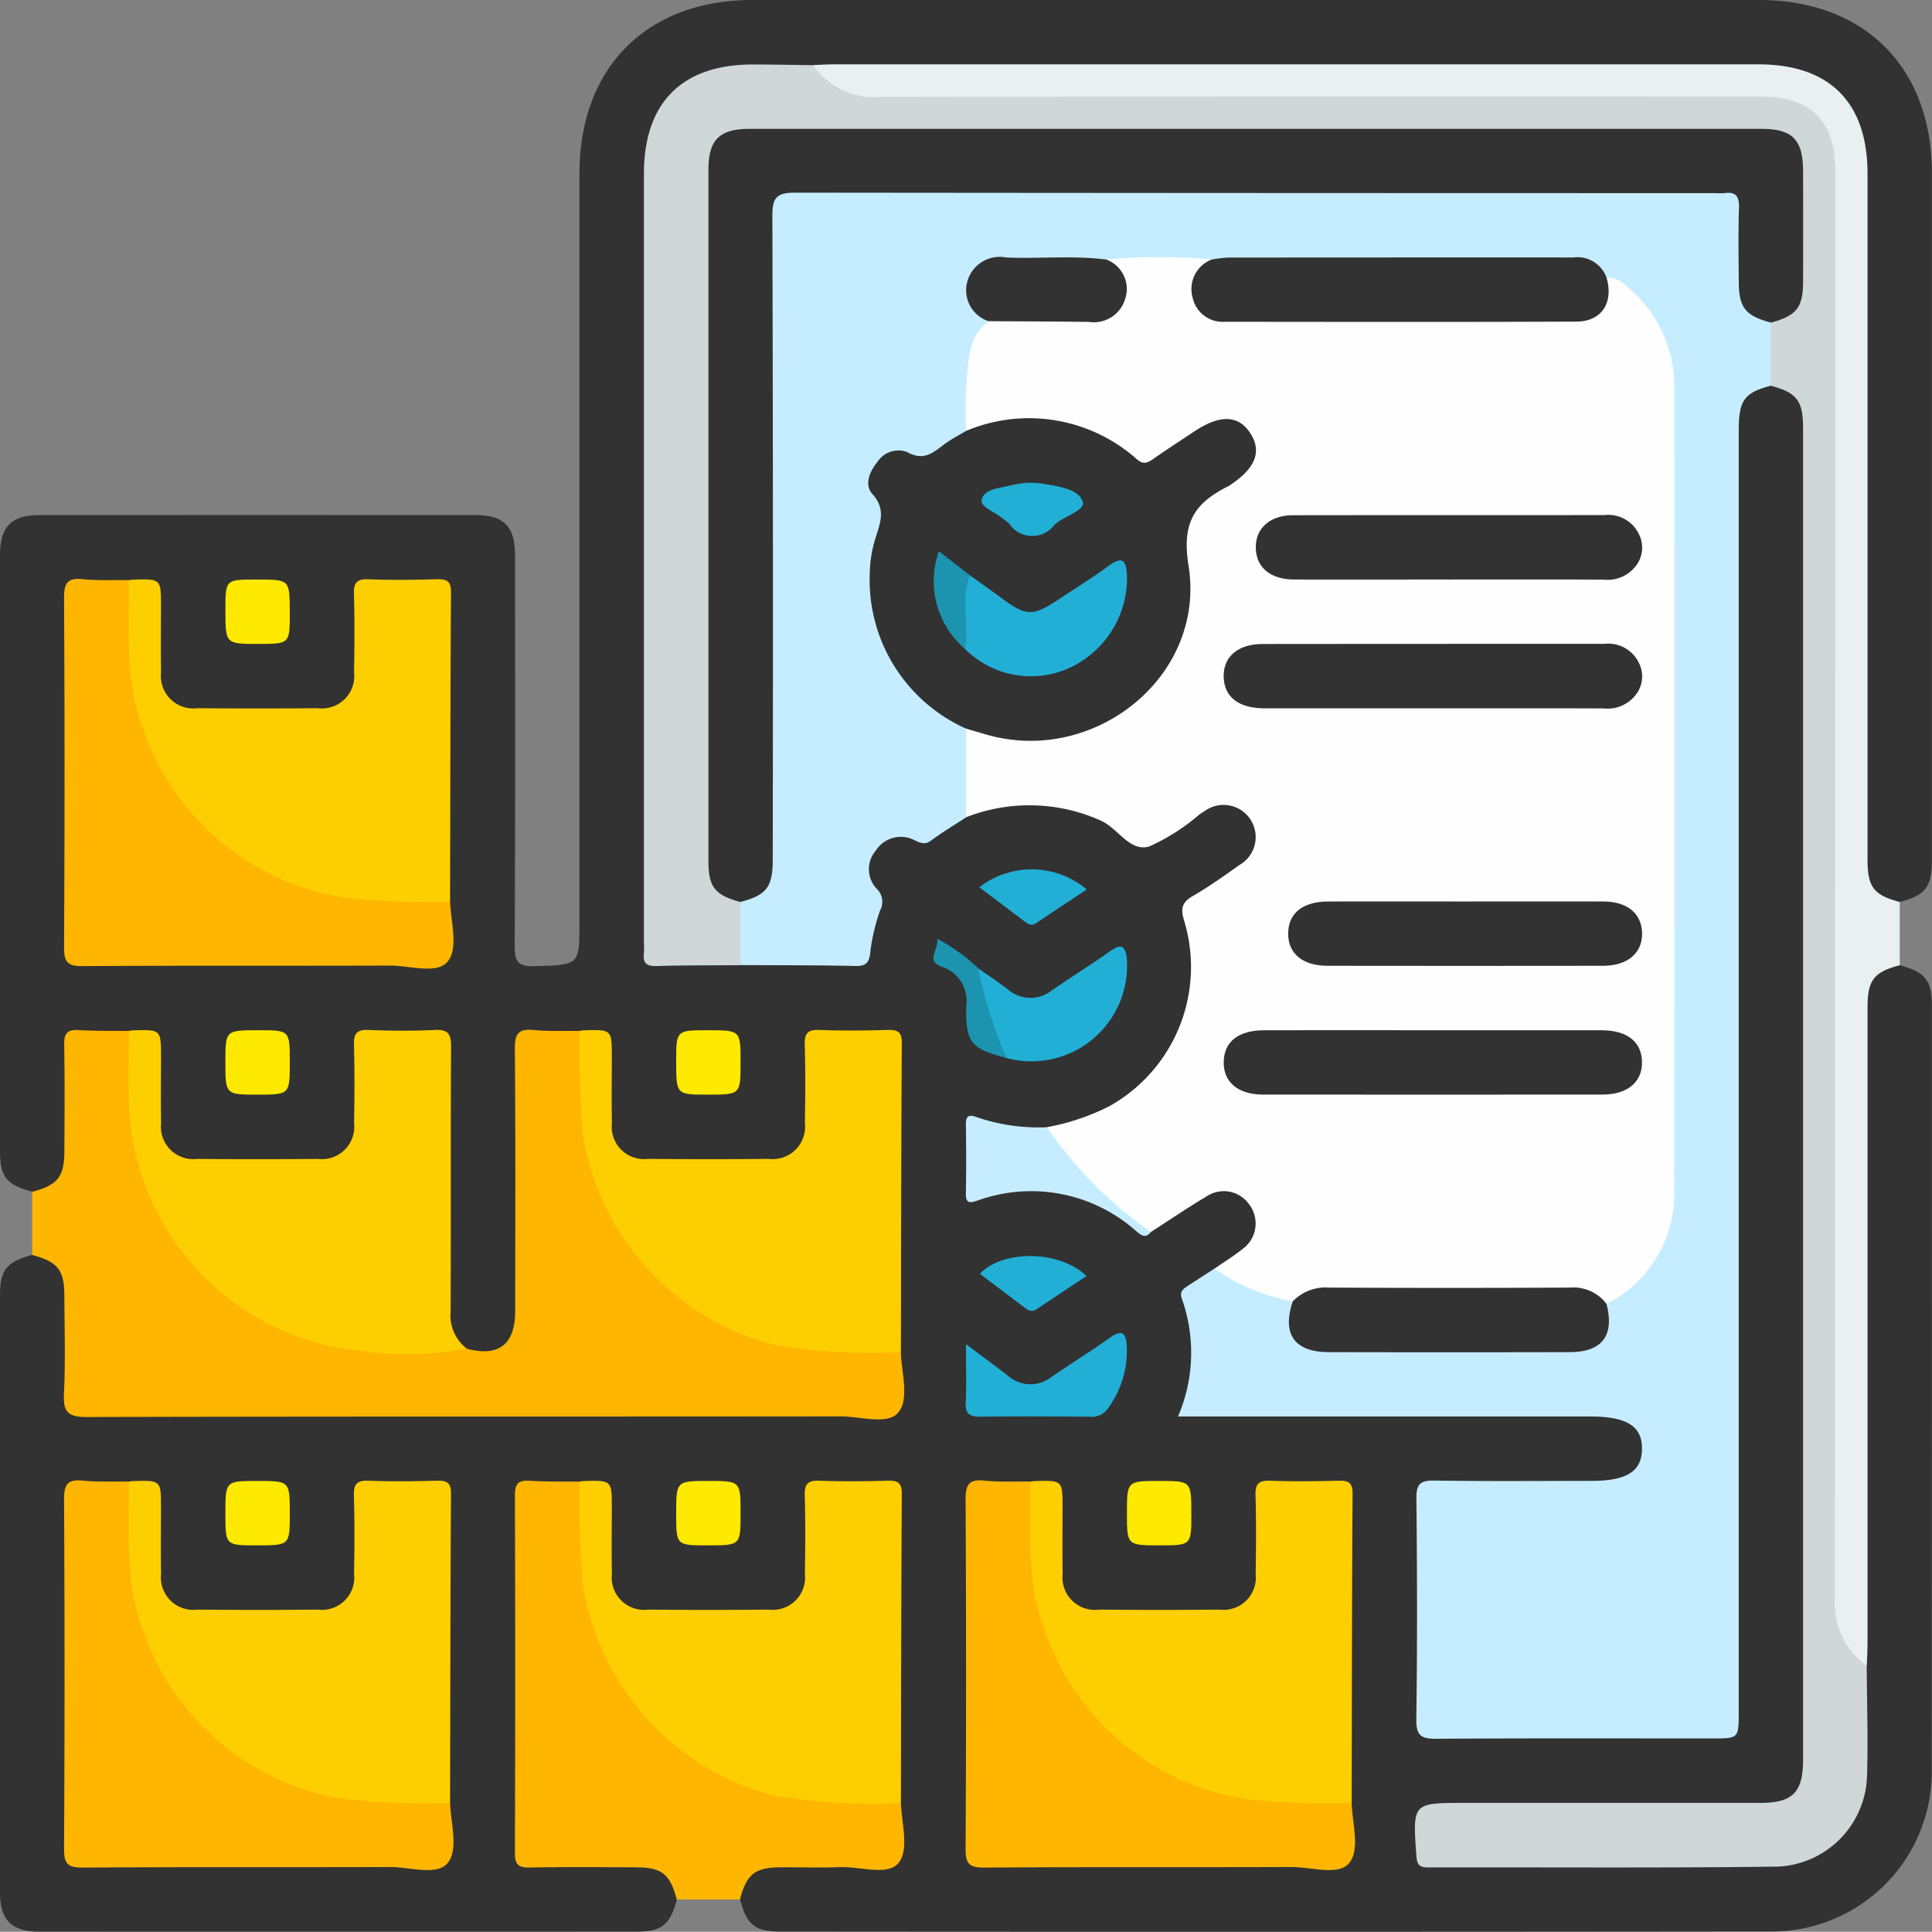 <svg id="Group_123101" data-name="Group 123101" xmlns="http://www.w3.org/2000/svg" xmlns:xlink="http://www.w3.org/1999/xlink" width="99.903" height="99.89" viewBox="0 0 99.903 99.89">
  <rect x="0" y="0" width="99.903" height="99.89" fill="#808080" stroke="none"/>
  <defs>
    <clipPath id="clip-path">
      <rect id="Rectangle_40120" data-name="Rectangle 40120" width="99.903" height="99.89" fill="none"/>
    </clipPath>
  </defs>
  <g id="Group_123101-2" data-name="Group 123101" clip-path="url(#clip-path)">
    <path id="Path_185883" data-name="Path 185883" d="M98.237,49.913c1.316.354,1.66.773,1.66,2.1q0,19.715-.006,39.43a8.272,8.272,0,0,1-8.437,8.432q-25.544.028-51.088.006c-1.329,0-1.752-.348-2.1-1.663-.2-1.129.422-1.858,1.757-1.946,1.446-.1,2.9-.028,4.348-.033,1.937-.007,1.937,0,1.934-1.912,0-.38,0-.759.013-1.139-.047-4.886-.007-9.772-.021-14.658,0-1.609-.023-1.641-1.618-1.627-3.058.026-2.7-.378-2.728,2.706a19.625,19.625,0,0,1-.037,1.974,1.933,1.933,0,0,1-1.94,1.93c-2.215.1-4.436.1-6.651,0a1.938,1.938,0,0,1-1.975-2.006c-.088-1.071-.019-2.147-.036-3.221-.02-1.289-.027-1.294-1.343-1.408A17.238,17.238,0,0,1,28.1,76.9c-.779-.031-1.182.271-1.127,1.083.009.137,0,.277,0,.415q0,8.2,0,16.4c0,1.354.063,1.415,1.39,1.424,1.453.011,2.907,0,4.361.007a3.4,3.4,0,0,1,1.326.2A1.437,1.437,0,0,1,35,98.222c-.354,1.316-.775,1.662-2.1,1.663q-15.436.005-30.872,0C.6,99.883,0,99.284,0,97.86Q0,82.426,0,66.992c0-1.327.347-1.748,1.663-2.1,1.137-.2,1.866.419,1.96,1.758.1,1.417.03,2.84.036,4.26.008,2,0,2,1.975,2H44.2c.277,0,.555.005.832,0,1.122-.036,1.224-.14,1.253-1.277.014-.554-.023-1.109.028-1.661-.039-4.917-.005-9.834-.018-14.751,0-1.6-.028-1.638-1.621-1.624-3.045.026-2.694-.379-2.724,2.708a19.521,19.521,0,0,1-.037,1.973,1.933,1.933,0,0,1-1.938,1.93c-2.214.1-4.433.1-6.647,0a1.941,1.941,0,0,1-1.98-2c-.089-1.07-.02-2.146-.037-3.219-.02-1.3-.024-1.3-1.333-1.418-.656.041-1.314.036-1.97.015-.759-.024-1.05.323-1.044,1.059.013,1.382,0,2.765,0,4.147,0,2.972.006,5.945-.005,8.917a2.391,2.391,0,0,1-.706,1.982,1.9,1.9,0,0,1-2.222.256,2.3,2.3,0,0,1-1.04-2.231c-.008-4.088,0-8.177,0-12.265,0-1.863,0-1.874-1.91-1.862-2.686.018-2.42-.311-2.441,2.461-.006.727.039,1.457-.033,2.182a1.946,1.946,0,0,1-2,1.978c-2.181.082-4.366.087-6.547,0a1.959,1.959,0,0,1-2.023-2.071C7.956,57.075,8.019,56,8,54.925,7.98,53.72,7.956,53.7,6.7,53.577c-.69.03-1.381.026-2.071.01-.711-.016-.986.317-.985,1,0,1.588.008,3.176,0,4.764a2.7,2.7,0,0,1-.3,1.5c-.388.6-.837,1.134-1.681.77C.348,61.275,0,60.855,0,59.527Q0,44.132,0,28.735c0-1.509.572-2.095,2.055-2.1q11.288-.008,22.576,0c1.412,0,2,.607,2,2.044.006,6.727.017,13.454-.016,20.181,0,.81.107,1.134,1.035,1.1,2.312-.074,2.314-.02,2.314-2.3q0-19.349,0-38.7C29.971,3.484,33.445,0,38.92,0Q64.93,0,90.939,0c5.48,0,8.957,3.48,8.959,8.962q0,17.736,0,35.472c0,1.436-.314,1.844-1.661,2.21A1.5,1.5,0,0,1,96.349,45.4a6.809,6.809,0,0,1-.111-1.76q0-17.006,0-34.013c0-.485.014-.971-.018-1.455a4.753,4.753,0,0,0-4.511-4.49c-1.211-.067-2.427-.021-3.64-.021q-20.649,0-41.3,0c-1.56,0-3.12.015-4.68-.02-1.213.041-2.426-.01-3.639.019a4.723,4.723,0,0,0-4.81,4.832Q33.6,28.408,33.63,48.324c0,1.187.11,1.274,1.329,1.292,1.04.016,2.08-.019,3.118.018,1.792.046,3.587-.024,5.378.038.869.03,1.227-.3,1.367-1.14.173-1.038.533-1.979,0-3.093a1.673,1.673,0,0,1,1.574-2.333,5.534,5.534,0,0,0,3.444-1.025,8.33,8.33,0,0,1,8.393.876,1.472,1.472,0,0,0,2.034,0,15.317,15.317,0,0,1,1.64-1.1c1.179-.733,2.308-.6,2.946.343.664.978.352,2.088-.836,2.922-.624.438-1.252.875-1.905,1.265a1.092,1.092,0,0,0-.534,1.383A8.465,8.465,0,0,1,56.506,57.89a10.2,10.2,0,0,1-2.405.635,7.813,7.813,0,0,1-2.972-.293c-.6-.189-.948-.046-.9.654.005.068,0,.138,0,.207.038.791-.313,1.771.136,2.326.536.661,1.453-.057,2.21-.1a9.149,9.149,0,0,1,5.681,1.6c.347.229.634.7,1.176.486.9-.449,1.675-1.094,2.532-1.607a1.952,1.952,0,1,1,2.172,3.216c-.445.326-.913.619-1.353.956a1.827,1.827,0,0,0-1.023,2.472,6.123,6.123,0,0,1-.014,3.09c-.3,1.341-.254,1.389,1.165,1.39q9.307.005,18.615,0c.416,0,.832-.008,1.248.007,1.527.054,2.416.8,2.4,2.012s-.906,1.937-2.45,1.959c-2.184.032-4.368,0-6.552.013-2.88.019-2.571-.311-2.583,2.533q-.019,4.367,0,8.734c0,1.288.093,1.383,1.341,1.385q6.656.014,13.311,0c1.234,0,1.328-.1,1.331-1.4q.014-7.747,0-15.493,0-24.644,0-49.288c0-.52-.018-1.04.02-1.559a1.979,1.979,0,1,1,3.95-.02c.035.449.021.9.021,1.352q0,33.487,0,66.973c0,2.978-.451,3.426-3.44,3.427q-7.489,0-14.977,0c-1.463,0-1.935.681-1.5,2.1a.647.647,0,0,0,.569.516,6.813,6.813,0,0,0,1.038.047q7.8,0,15.6,0c3.538-.006,5.37-1.861,5.381-5.41.005-1.559-.026-3.119.013-4.679-.042-11.077-.009-22.153-.018-33.229a6.649,6.649,0,0,1,.115-1.756,1.5,1.5,0,0,1,1.889-1.237" transform="translate(0 0)" fill="#323232"/>
    <path id="Path_185884" data-name="Path 185884" d="M5.989,199.834c1.315-.352,1.657-.772,1.663-2.1.008-1.835.023-3.67-.01-5.5-.011-.58.147-.8.75-.763.862.055,1.729.034,2.594.046.551.972.256,2.031.266,3.045a13.12,13.12,0,0,0,1.559,6.381,12.864,12.864,0,0,0,11.1,6.892c1.514.093,3.037-.075,4.551.111,1.649.439,2.5-.215,2.5-1.95.006-4.522.022-9.044-.017-13.566-.007-.779.2-1.037.973-.962s1.585.037,2.378.049c.554.937.259,1.964.265,2.943a13.216,13.216,0,0,0,1.564,6.488,12.892,12.892,0,0,0,11.114,6.889c.827.052,1.661,0,2.491.011a1.566,1.566,0,0,1,1.178.28c.032,1.068.448,2.425-.135,3.119-.555.662-1.953.2-2.977.2-12.994.014-25.989,0-38.983.032-.95,0-1.228-.236-1.183-1.186.081-1.694.029-3.394.021-5.092-.006-1.33-.348-1.751-1.663-2.1v-3.267" transform="translate(-4.323 -138.206)" fill="#feb600"/>
    <path id="Path_185885" data-name="Path 185885" d="M207.387,58.556c-1.345.354-1.666.767-1.667,2.193q0,16.4,0,32.792c0,.414-.024.828-.037,1.243-1.291-.243-1.6-1.3-1.874-2.337a7.71,7.71,0,0,1-.084-1.97q0-35.991,0-71.982a16.511,16.511,0,0,0-.032-1.664A3.021,3.021,0,0,0,200.854,14a15.348,15.348,0,0,0-1.559-.032h-44.11a5.75,5.75,0,0,1-2.36-.269c-.764-.334-1.534-.693-1.621-1.689.346-.013.691-.038,1.037-.038q23.92,0,47.841,0c3.676,0,5.637,1.967,5.637,5.652q0,17.731,0,35.461c0,1.433.318,1.842,1.667,2.2v3.267" transform="translate(-109.15 -8.644)" fill="#e8f0f1"/>
    <path id="Path_185886" data-name="Path 185886" d="M115.7,291.955c.033,1.067.447,2.424-.133,3.118-.554.663-1.95.171-2.975.206s-2.078,0-3.117.009c-1.329.01-1.751.349-2.1,1.663H104.11c-.35-1.316-.769-1.657-2.1-1.663-1.835-.008-3.671-.023-5.505.01-.579.011-.768-.148-.766-.749q.031-9.244,0-18.488c0-.578.145-.8.75-.763.862.055,1.729.034,2.594.046.553.937.259,1.964.265,2.943a13.211,13.211,0,0,0,1.564,6.488,12.891,12.891,0,0,0,11.114,6.89c.827.052,1.661,0,2.491.011a1.567,1.567,0,0,1,1.178.28" transform="translate(-69.114 -198.729)" fill="#feb600"/>
    <path id="Path_185887" data-name="Path 185887" d="M182.828,91.987a11.83,11.83,0,0,0,3.23-1.088,8.246,8.246,0,0,0,3.851-9.618c-.178-.6-.1-.921.448-1.241.836-.485,1.63-1.048,2.419-1.609a1.662,1.662,0,1,0-1.8-2.788c-.09.052-.176.111-.262.168a10.521,10.521,0,0,1-2.609,1.664c-1.007.286-1.6-.943-2.5-1.343a9,9,0,0,0-6.961-.172c-.639-1.425-.3-2.9-.216-4.358.374-.68.912-.29,1.372-.174a8.072,8.072,0,0,0,10.013-9.454c-.343-1.625-.334-1.627,1.02-2.536.518-.348,1.047-.68,1.554-1.044.9-.645,1.15-1.407.709-2.109-.461-.733-1.293-.808-2.288-.185-.676.423-1.34.867-1.993,1.324a1.371,1.371,0,0,1-1.8-.021,8.125,8.125,0,0,0-7.472-1.416c-.35.1-.74.283-1.048-.119a8.452,8.452,0,0,1,.351-4.741,1.374,1.374,0,0,1,.934-1.009c1.687-.138,3.378-.022,5.067-.065a1.61,1.61,0,0,0,1.645-.839,1.333,1.333,0,0,0-.11-1.285c-.166-.288-.528-.471-.475-.878a.919.919,0,0,1,.735-.32c1.309-.06,2.618-.055,3.926,0a.861.861,0,0,1,.8.382c-.036.332-.3.533-.455.8a1.3,1.3,0,0,0,.889,2.063,5.073,5.073,0,0,0,1.136.07q8.187,0,16.374,0a2.592,2.592,0,0,0,1.867-.437c.5-.438.248-1.132.594-1.614.913-.246,1.446.379,1.928.938a7.38,7.38,0,0,1,1.882,4.944q0,3.9,0,7.8,0,16.487.013,32.973A8.086,8.086,0,0,1,214,99.7a3.233,3.233,0,0,1-2.25,1.525,5.4,5.4,0,0,0-2.995-.623c-3.6.029-7.2.018-10.805.005a4.631,4.631,0,0,0-2.211.452c-1.411.192-3.683-.749-4.249-1.757.482-.335.985-.644,1.443-1.011a1.624,1.624,0,0,0,.355-2.3,1.6,1.6,0,0,0-2.215-.421c-.978.582-1.92,1.224-2.877,1.84-.906-.057-1.393-.821-2.026-1.29a16.538,16.538,0,0,1-3.228-3.565c-.119-.16-.242-.342-.119-.563" transform="translate(-128.687 -33.701)" fill="#fefefe"/>
    <path id="Path_185888" data-name="Path 185888" d="M181.5,92.485a6.4,6.4,0,0,0,3.5-6.036q.033-20.622.008-41.245a6.666,6.666,0,0,0-2.486-5.355,1.252,1.252,0,0,0-1.017-.433,4.8,4.8,0,0,0-3.047-.725c-5.317.023-10.635.01-15.952.009a2.225,2.225,0,0,1-1.4-.224,29.964,29.964,0,0,0-5.463,0c-.682.392-1.421.143-2.132.175-1,.045-2.006,0-3.009.016a1.576,1.576,0,0,0-1.649.835,1.373,1.373,0,0,0,.53,1.734c.13.107.263.23.188.434-1.088.77-1.03,1.993-1.163,3.105a21.326,21.326,0,0,0-.014,2.562,2.932,2.932,0,0,1-2.81,1.4,1.473,1.473,0,0,0-1.6.45,1.372,1.372,0,0,0,.008,1.738,1.627,1.627,0,0,1,.136,1.477c-1.1,4.17,0,7.109,3.56,9.609.279.2.61.347.705.724q0,2.29,0,4.58c-.6.4-1.229.768-1.806,1.2-.32.24-.55.135-.843,0a1.533,1.533,0,0,0-2.024.524,1.473,1.473,0,0,0,.07,2,.93.93,0,0,1,.149,1.1,10.106,10.106,0,0,0-.5,2.111c-.055.565-.194.771-.788.757-1.975-.045-3.95-.036-5.926-.047a4.285,4.285,0,0,1-.051-3.366,2.681,2.681,0,0,0,1.4-2.754q-.045-15.912-.017-31.823c0-2.241.074-2.312,2.352-2.312q22.934,0,45.869,0c2.328,0,2.394.068,2.4,2.379,0,.589.041,1.182-.008,1.767a2.528,2.528,0,0,0,1.375,2.763A4.214,4.214,0,0,1,190.007,45c-1.379.361-1.666.752-1.666,2.306q0,33.132,0,66.264c0,1.381,0,1.381-1.363,1.381-4.751,0-9.5-.016-14.253.016-.771.005-1.068-.132-1.056-1,.053-3.814.044-7.629.005-11.442-.008-.747.22-.92.934-.909,2.7.041,5.41.017,8.115.016,1.821,0,2.6-.486,2.616-1.639.02-1.184-.78-1.691-2.667-1.691H159.347a8.353,8.353,0,0,0,.2-6.089c-.133-.365.062-.505.3-.661l1.389-.9a9.962,9.962,0,0,0,4.043,1.692c.357,2.291.4,2.324,2.86,2.325q5.253,0,10.506,0c2.307,0,2.307,0,2.853-2.185" transform="translate(-98.432 -25.056)" fill="#c6edff"/>
    <path id="Path_185889" data-name="Path 185889" d="M124.69,55.294q0,1.632,0,3.265c-1.454.011-2.909,0-4.363.044-.508.014-.693-.165-.633-.654a4.307,4.307,0,0,0,0-.519q0-19.9,0-39.8c0-3.673,1.971-5.649,5.637-5.647,1.038,0,2.077.024,3.115.037a3.838,3.838,0,0,0,3.478,1.643q22.775-.043,45.55-.017c2.565,0,3.823,1.26,3.823,3.83q0,36.914-.018,73.828a3.99,3.99,0,0,0,1.645,3.486c.01,1.905.078,3.812.015,5.715a4.834,4.834,0,0,1-4.592,4.665c-6.03.079-12.062.029-18.093.043-.432,0-.581-.112-.614-.576-.2-2.761-.213-2.76,2.48-2.76q7.643,0,15.286,0c1.695,0,2.226-.536,2.227-2.242q0-34.416,0-68.831c0-1.437-.316-1.846-1.662-2.207V25.328c1.244-.794,1.419-1.987,1.349-3.341-.077-1.487.01-2.981-.029-4.471-.036-1.366-.477-1.8-1.817-1.866-.346-.018-.693-.01-1.04-.01H126.1c-2.507,0-2.738.229-2.738,2.723,0,11.2.015,22.394-.02,33.59,0,1.35.107,2.546,1.352,3.341" transform="translate(-86.397 -8.649)" fill="#cfd7d9"/>
    <path id="Path_185890" data-name="Path 185890" d="M41.385,207.961a17.209,17.209,0,0,1-5.44.128,13.307,13.307,0,0,1-12.03-12.72c-.052-1.277-.007-2.558-.007-3.837a1.863,1.863,0,0,1,.206-.028c1.457-.042,1.457-.042,1.458,1.368,0,1.142-.017,2.285.005,3.426a1.672,1.672,0,0,0,1.873,1.853q3.115.029,6.23,0a1.674,1.674,0,0,0,1.875-1.852c.023-1.349.031-2.7-.006-4.049-.016-.577.139-.79.746-.766,1.141.046,2.286.056,3.425,0,.7-.036.854.214.85.874-.027,4.568,0,9.137-.024,13.705a2.155,2.155,0,0,0,.839,1.9" transform="translate(-17.245 -138.225)" fill="#fecf00"/>
    <path id="Path_185891" data-name="Path 185891" d="M190.675,275.345a1.847,1.847,0,0,1,.206-.028c1.457-.042,1.457-.042,1.457,1.369,0,1.142-.016,2.285.005,3.427a1.673,1.673,0,0,0,1.875,1.851q3.115.029,6.231,0a1.673,1.673,0,0,0,1.873-1.855c.023-1.349.032-2.7-.007-4.049-.017-.583.15-.784.75-.762,1.175.044,2.354.031,3.53,0,.5-.011.742.071.739.664-.033,5.33-.035,10.66-.047,15.99a.874.874,0,0,1-.553.255c-5.6.456-10.433-.99-13.862-5.738A12.632,12.632,0,0,1,190.4,278.8c.013-1.151-.3-2.345.273-3.457" transform="translate(-137.393 -198.731)" fill="#fecf00"/>
    <path id="Path_185892" data-name="Path 185892" d="M124.381,291.956a28.691,28.691,0,0,1-6.692-.412,13.416,13.416,0,0,1-9.745-10.826,52.462,52.462,0,0,1-.175-5.373,1.845,1.845,0,0,1,.206-.029c1.457-.042,1.457-.042,1.457,1.369,0,1.142-.017,2.285.005,3.427a1.673,1.673,0,0,0,1.875,1.852q3.115.029,6.231,0a1.674,1.674,0,0,0,1.873-1.855c.022-1.35.032-2.7-.007-4.049-.017-.583.15-.784.75-.762,1.175.044,2.354.031,3.53,0,.5-.011.742.071.739.664-.033,5.33-.035,10.66-.047,15.99" transform="translate(-77.796 -198.731)" fill="#fecf00"/>
    <path id="Path_185893" data-name="Path 185893" d="M23.053,107.743a1.854,1.854,0,0,1,.206-.028c1.457-.042,1.457-.042,1.457,1.369,0,1.142-.016,2.285.005,3.427a1.673,1.673,0,0,0,1.875,1.851q3.115.029,6.231,0a1.673,1.673,0,0,0,1.873-1.855c.023-1.35.032-2.7-.007-4.049-.017-.583.15-.784.75-.762,1.175.045,2.354.031,3.53,0,.5-.011.742.071.739.664-.033,5.33-.035,10.66-.047,15.99a.874.874,0,0,1-.553.255c-5.6.456-10.433-.99-13.862-5.738a12.632,12.632,0,0,1-2.469-7.672c.013-1.151-.3-2.345.273-3.457" transform="translate(-16.391 -77.742)" fill="#fecf00"/>
    <path id="Path_185894" data-name="Path 185894" d="M23.053,275.345a1.846,1.846,0,0,1,.206-.028c1.457-.042,1.457-.042,1.457,1.369,0,1.142-.016,2.285.005,3.427a1.673,1.673,0,0,0,1.875,1.851q3.115.029,6.231,0a1.673,1.673,0,0,0,1.873-1.855c.023-1.349.032-2.7-.007-4.049-.017-.583.15-.784.75-.762,1.175.044,2.354.031,3.53,0,.5-.011.742.071.739.664-.033,5.33-.035,10.66-.047,15.99a.874.874,0,0,1-.553.255c-5.6.456-10.433-.99-13.862-5.738a12.633,12.633,0,0,1-2.469-7.672c.013-1.151-.3-2.345.273-3.457" transform="translate(-16.391 -198.731)" fill="#fecf00"/>
    <path id="Path_185895" data-name="Path 185895" d="M124.381,208.155a28.691,28.691,0,0,1-6.692-.412,13.416,13.416,0,0,1-9.745-10.826,52.468,52.468,0,0,1-.175-5.373,1.722,1.722,0,0,1,.206-.029c1.457-.043,1.457-.042,1.457,1.369,0,1.142-.017,2.285.005,3.427a1.673,1.673,0,0,0,1.875,1.851q3.115.029,6.231,0a1.674,1.674,0,0,0,1.873-1.855c.022-1.35.032-2.7-.007-4.049-.017-.583.15-.784.75-.762,1.175.044,2.354.031,3.53,0,.5-.011.742.072.739.664-.033,5.33-.035,10.66-.047,15.99" transform="translate(-77.796 -138.237)" fill="#fecf00"/>
    <path id="Path_185896" data-name="Path 185896" d="M182.881,275.312c.018,2.614-.214,5.249.768,7.773a13.127,13.127,0,0,0,10.472,8.653,39.352,39.352,0,0,0,5.372.185c.034,1.067.446,2.422-.132,3.117-.553.664-1.95.2-2.973.2-5.3.021-10.592-.008-15.888.029-.778.005-.976-.194-.971-.971q.051-9.033,0-18.066c0-.766.171-1.053.966-.973s1.589.038,2.385.049" transform="translate(-129.599 -198.697)" fill="#feb600"/>
    <path id="Path_185897" data-name="Path 185897" d="M15.259,107.71c.018,2.614-.214,5.249.768,7.773A13.127,13.127,0,0,0,26.5,124.136a39.348,39.348,0,0,0,5.372.185c.034,1.067.446,2.422-.132,3.117-.553.664-1.95.2-2.973.2-5.3.021-10.592-.008-15.888.029-.778.005-.976-.194-.971-.971q.051-9.033,0-18.066c0-.766.171-1.053.966-.973s1.589.038,2.385.049" transform="translate(-8.596 -77.709)" fill="#feb600"/>
    <path id="Path_185898" data-name="Path 185898" d="M15.259,275.312c.018,2.614-.214,5.249.768,7.773A13.127,13.127,0,0,0,26.5,291.738a39.352,39.352,0,0,0,5.372.185c.034,1.067.446,2.422-.132,3.117-.553.664-1.95.2-2.973.2-5.3.021-10.592-.008-15.888.029-.778.005-.976-.194-.971-.971q.051-9.033,0-18.066c0-.767.171-1.053.966-.973s1.589.038,2.385.049" transform="translate(-8.596 -198.697)" fill="#feb600"/>
    <path id="Path_185899" data-name="Path 185899" d="M181.775,177.123c.507.357,1.026.7,1.517,1.075a1.772,1.772,0,0,0,2.29.058c1-.683,2.02-1.329,3.011-2.02.5-.349.763-.38.858.338a4.944,4.944,0,0,1-6.226,5.181,6.614,6.614,0,0,1-1.45-4.631" transform="translate(-131.188 -127.048)" fill="#22afd6"/>
    <path id="Path_185900" data-name="Path 185900" d="M183.773,208.044a21.008,21.008,0,0,0,5.373,5.418c-.288.374-.523.152-.776-.055a8.167,8.167,0,0,0-8.163-1.578c-.413.135-.64.192-.63-.368q.032-1.765,0-3.531c-.009-.536.191-.543.621-.383a9.9,9.9,0,0,0,3.576.5" transform="translate(-129.632 -149.758)" fill="#c6edff"/>
    <path id="Path_185901" data-name="Path 185901" d="M179.562,248.427c.837.627,1.5,1.11,2.151,1.615a1.763,1.763,0,0,0,2.288.067c1-.682,2.026-1.321,3.011-2.021.644-.458.825-.22.866.445a5.055,5.055,0,0,1-.969,3.209,1.025,1.025,0,0,1-.978.433c-1.866-.013-3.733-.023-5.6,0-.564.009-.813-.129-.783-.744.046-.929.012-1.861.012-3.008" transform="translate(-129.612 -178.919)" fill="#22afd6"/>
    <path id="Path_185902" data-name="Path 185902" d="M43.625,191.548c1.613,0,1.613,0,1.613,1.639,0,1.691,0,1.691-1.665,1.691s-1.665,0-1.665-1.691c0-1.639,0-1.639,1.717-1.639" transform="translate(-30.253 -138.275)" fill="#fee900"/>
    <path id="Path_185903" data-name="Path 185903" d="M43.522,278.678c-1.614,0-1.614,0-1.614-1.638,0-1.692,0-1.692,1.664-1.692s1.666,0,1.666,1.69c0,1.64,0,1.64-1.716,1.64" transform="translate(-30.253 -198.768)" fill="#fee900"/>
    <path id="Path_185904" data-name="Path 185904" d="M127.341,278.678c-1.622,0-1.622,0-1.622-1.63,0-1.7,0-1.7,1.656-1.7,1.674,0,1.674,0,1.674,1.682,0,1.648,0,1.648-1.708,1.648" transform="translate(-90.754 -198.768)" fill="#fee900"/>
    <path id="Path_185905" data-name="Path 185905" d="M45.239,109.448c0,1.629,0,1.629-1.623,1.629-1.707,0-1.707,0-1.707-1.753,0-1.576,0-1.576,1.571-1.576h.1c1.655,0,1.655,0,1.655,1.7" transform="translate(-30.253 -77.78)" fill="#fee900"/>
    <path id="Path_185906" data-name="Path 185906" d="M212.861,277.058c0,1.62,0,1.62-1.631,1.62-1.7,0-1.7,0-1.7-1.657,0-1.672,0-1.672,1.683-1.672,1.646,0,1.646,0,1.646,1.709" transform="translate(-151.256 -198.769)" fill="#fee900"/>
    <path id="Path_185907" data-name="Path 185907" d="M125.72,193.165c0-1.617,0-1.617,1.635-1.617,1.695,0,1.695,0,1.695,1.661s0,1.669-1.687,1.669c-1.643,0-1.643,0-1.643-1.713" transform="translate(-90.755 -138.275)" fill="#fee900"/>
    <path id="Path_185908" data-name="Path 185908" d="M182.085,162.558a4.425,4.425,0,0,1,5.556.117c-.89.591-1.749,1.152-2.6,1.73-.268.183-.447.049-.645-.1-.768-.581-1.537-1.16-2.314-1.747" transform="translate(-131.444 -116.68)" fill="#22afd6"/>
    <path id="Path_185909" data-name="Path 185909" d="M187.7,234.564c-.871.579-1.725,1.136-2.568,1.71-.313.214-.51.016-.728-.147q-1.108-.836-2.218-1.678c1.177-1.251,4.114-1.232,5.513.115" transform="translate(-131.516 -168.582)" fill="#22afd6"/>
    <path id="Path_185910" data-name="Path 185910" d="M175.88,176.079a23.427,23.427,0,0,0,1.45,4.631c-1.852-.49-2.095-.77-2.079-2.659a1.841,1.841,0,0,0-1.214-2.038c-.931-.324-.185-.89-.285-1.464a9.3,9.3,0,0,1,2.128,1.529" transform="translate(-125.292 -126.004)" fill="#1c94af"/>
    <path id="Path_185911" data-name="Path 185911" d="M166.492,93.867a8.42,8.42,0,0,1-4.983-8.065,6.363,6.363,0,0,1,.249-1.633c.241-.837.655-1.591-.121-2.443-.409-.449-.156-1.136.247-1.623a1.3,1.3,0,0,1,1.557-.54c.847.481,1.329.045,1.91-.393.355-.267.758-.469,1.14-.7a8.388,8.388,0,0,1,8.836,1.473c.312.268.528.194.815-.006.71-.494,1.436-.967,2.157-1.445,1.326-.881,2.283-.844,2.894.109.593.924.265,1.784-1,2.636a.9.9,0,0,1-.084.061c-1.72.86-2.493,1.8-2.118,4.133.924,5.742-4.906,10.383-10.507,8.726l-.989-.29" transform="translate(-116.533 -56.189)" fill="#323232"/>
    <path id="Path_185912" data-name="Path 185912" d="M238.334,123.038q-4.362,0-8.724,0c-1.327,0-2.075-.595-2.095-1.633s.737-1.691,2.033-1.692q8.828-.008,17.656-.006a1.753,1.753,0,0,1,1.783.988,1.541,1.541,0,0,1-.177,1.663,1.841,1.841,0,0,1-1.648.687c-2.943-.012-5.885-.005-8.828-.005" transform="translate(-164.238 -86.413)" fill="#323232"/>
    <path id="Path_185913" data-name="Path 185913" d="M238.435,191.545q4.31,0,8.62,0c1.324,0,2.074.6,2.09,1.638s-.743,1.687-2.041,1.688q-8.776.008-17.552,0c-1.3,0-2.055-.645-2.037-1.691s.763-1.632,2.092-1.635q4.414-.008,8.828,0" transform="translate(-164.238 -138.271)" fill="#323232"/>
    <path id="Path_185914" data-name="Path 185914" d="M222.574,47.988a6.94,6.94,0,0,1,.821-.1q8.929-.008,17.858-.005a1.6,1.6,0,0,1,1.725,1.042c.373,1.286-.246,2.268-1.547,2.274-6.062.026-12.124.014-18.187.009a1.591,1.591,0,0,1-1.677-1.277,1.63,1.63,0,0,1,1.007-1.947" transform="translate(-159.904 -34.569)" fill="#323232"/>
    <path id="Path_185915" data-name="Path 185915" d="M243.491,99.094c-2.665,0-5.331.007-8,0-1.236,0-1.972-.622-1.993-1.63s.718-1.691,1.927-1.693c5.365-.009,10.73,0,16.1-.008a1.754,1.754,0,0,1,1.784.986,1.54,1.54,0,0,1-.174,1.662,1.837,1.837,0,0,1-1.647.689c-2.665-.012-5.331-.005-8-.005" transform="translate(-168.56 -69.128)" fill="#323232"/>
    <path id="Path_185916" data-name="Path 185916" d="M248.629,167.6c2.388,0,4.776-.007,7.164,0,1.238.005,1.974.618,2,1.626.023,1.042-.742,1.7-2.03,1.7q-7.112.01-14.224,0c-1.3,0-2.058-.634-2.046-1.681s.758-1.641,2.08-1.645c2.353-.006,4.707,0,7.06,0" transform="translate(-172.882 -120.985)" fill="#323232"/>
    <path id="Path_185917" data-name="Path 185917" d="M256.06,240.245c.422,1.619-.219,2.485-1.879,2.489q-6.242.013-12.484,0c-1.779,0-2.432-.941-1.856-2.629a2.353,2.353,0,0,1,1.866-.708q6.229.032,12.458,0a2.147,2.147,0,0,1,1.9.848" transform="translate(-172.989 -172.816)" fill="#323232"/>
    <path id="Path_185918" data-name="Path 185918" d="M180.78,51.155a1.685,1.685,0,0,1-1.114-2.063,1.74,1.74,0,0,1,2.017-1.235c1.722.07,3.45-.115,5.169.106A1.621,1.621,0,0,1,187.826,50a1.685,1.685,0,0,1-1.852,1.188c-1.731-.024-3.463-.027-5.194-.039" transform="translate(-129.645 -34.541)" fill="#323232"/>
    <path id="Path_185919" data-name="Path 185919" d="M133.368,63.93c-1.316-.354-1.661-.773-1.661-2.1q0-17.882,0-35.765c0-1.557.567-2.117,2.138-2.117q26.151,0,52.3,0c1.621,0,2.162.553,2.166,2.2q.007,2.859,0,5.718c-.006,1.329-.346,1.749-1.661,2.1-1.317-.348-1.657-.769-1.665-2.1-.008-1.282-.03-2.566.011-3.847.019-.6-.179-.83-.765-.747a2.957,2.957,0,0,1-.416,0q-23.816,0-47.631-.024c-.976,0-1.174.28-1.171,1.2q.048,16.638.019,33.275c0,1.437-.318,1.847-1.665,2.2" transform="translate(-95.074 -17.285)" fill="#323232"/>
    <path id="Path_185920" data-name="Path 185920" d="M178.891,104.97c.561.4,1.127.8,1.682,1.209,1.222.905,1.578.917,2.879.058.866-.572,1.751-1.118,2.586-1.731.664-.488.932-.42.978.446a5.116,5.116,0,0,1-2.9,4.773,4.805,4.805,0,0,1-5.458-.933,6.621,6.621,0,0,1-.245-3.144c.016-.29.054-.641.479-.677" transform="translate(-128.742 -75.222)" fill="#22afd6"/>
    <path id="Path_185921" data-name="Path 185921" d="M184.884,89.753a6.628,6.628,0,0,1,.759.041c.786.147,1.842.254,2.086.921.179.49-.986.755-1.463,1.224a1.437,1.437,0,0,1-2.348-.086,3.794,3.794,0,0,0-.326-.256c-.382-.328-1.168-.584-1.08-.97.131-.571.931-.585,1.486-.737a6.519,6.519,0,0,1,.886-.137" transform="translate(-131.747 -64.791)" fill="#22afd6"/>
    <path id="Path_185922" data-name="Path 185922" d="M175.535,103.728c-.468,1.25-.043,2.554-.234,3.821a4.612,4.612,0,0,1-1.364-5.067l1.6,1.246" transform="translate(-125.386 -73.98)" fill="#1c94af"/>
  </g>
</svg>
